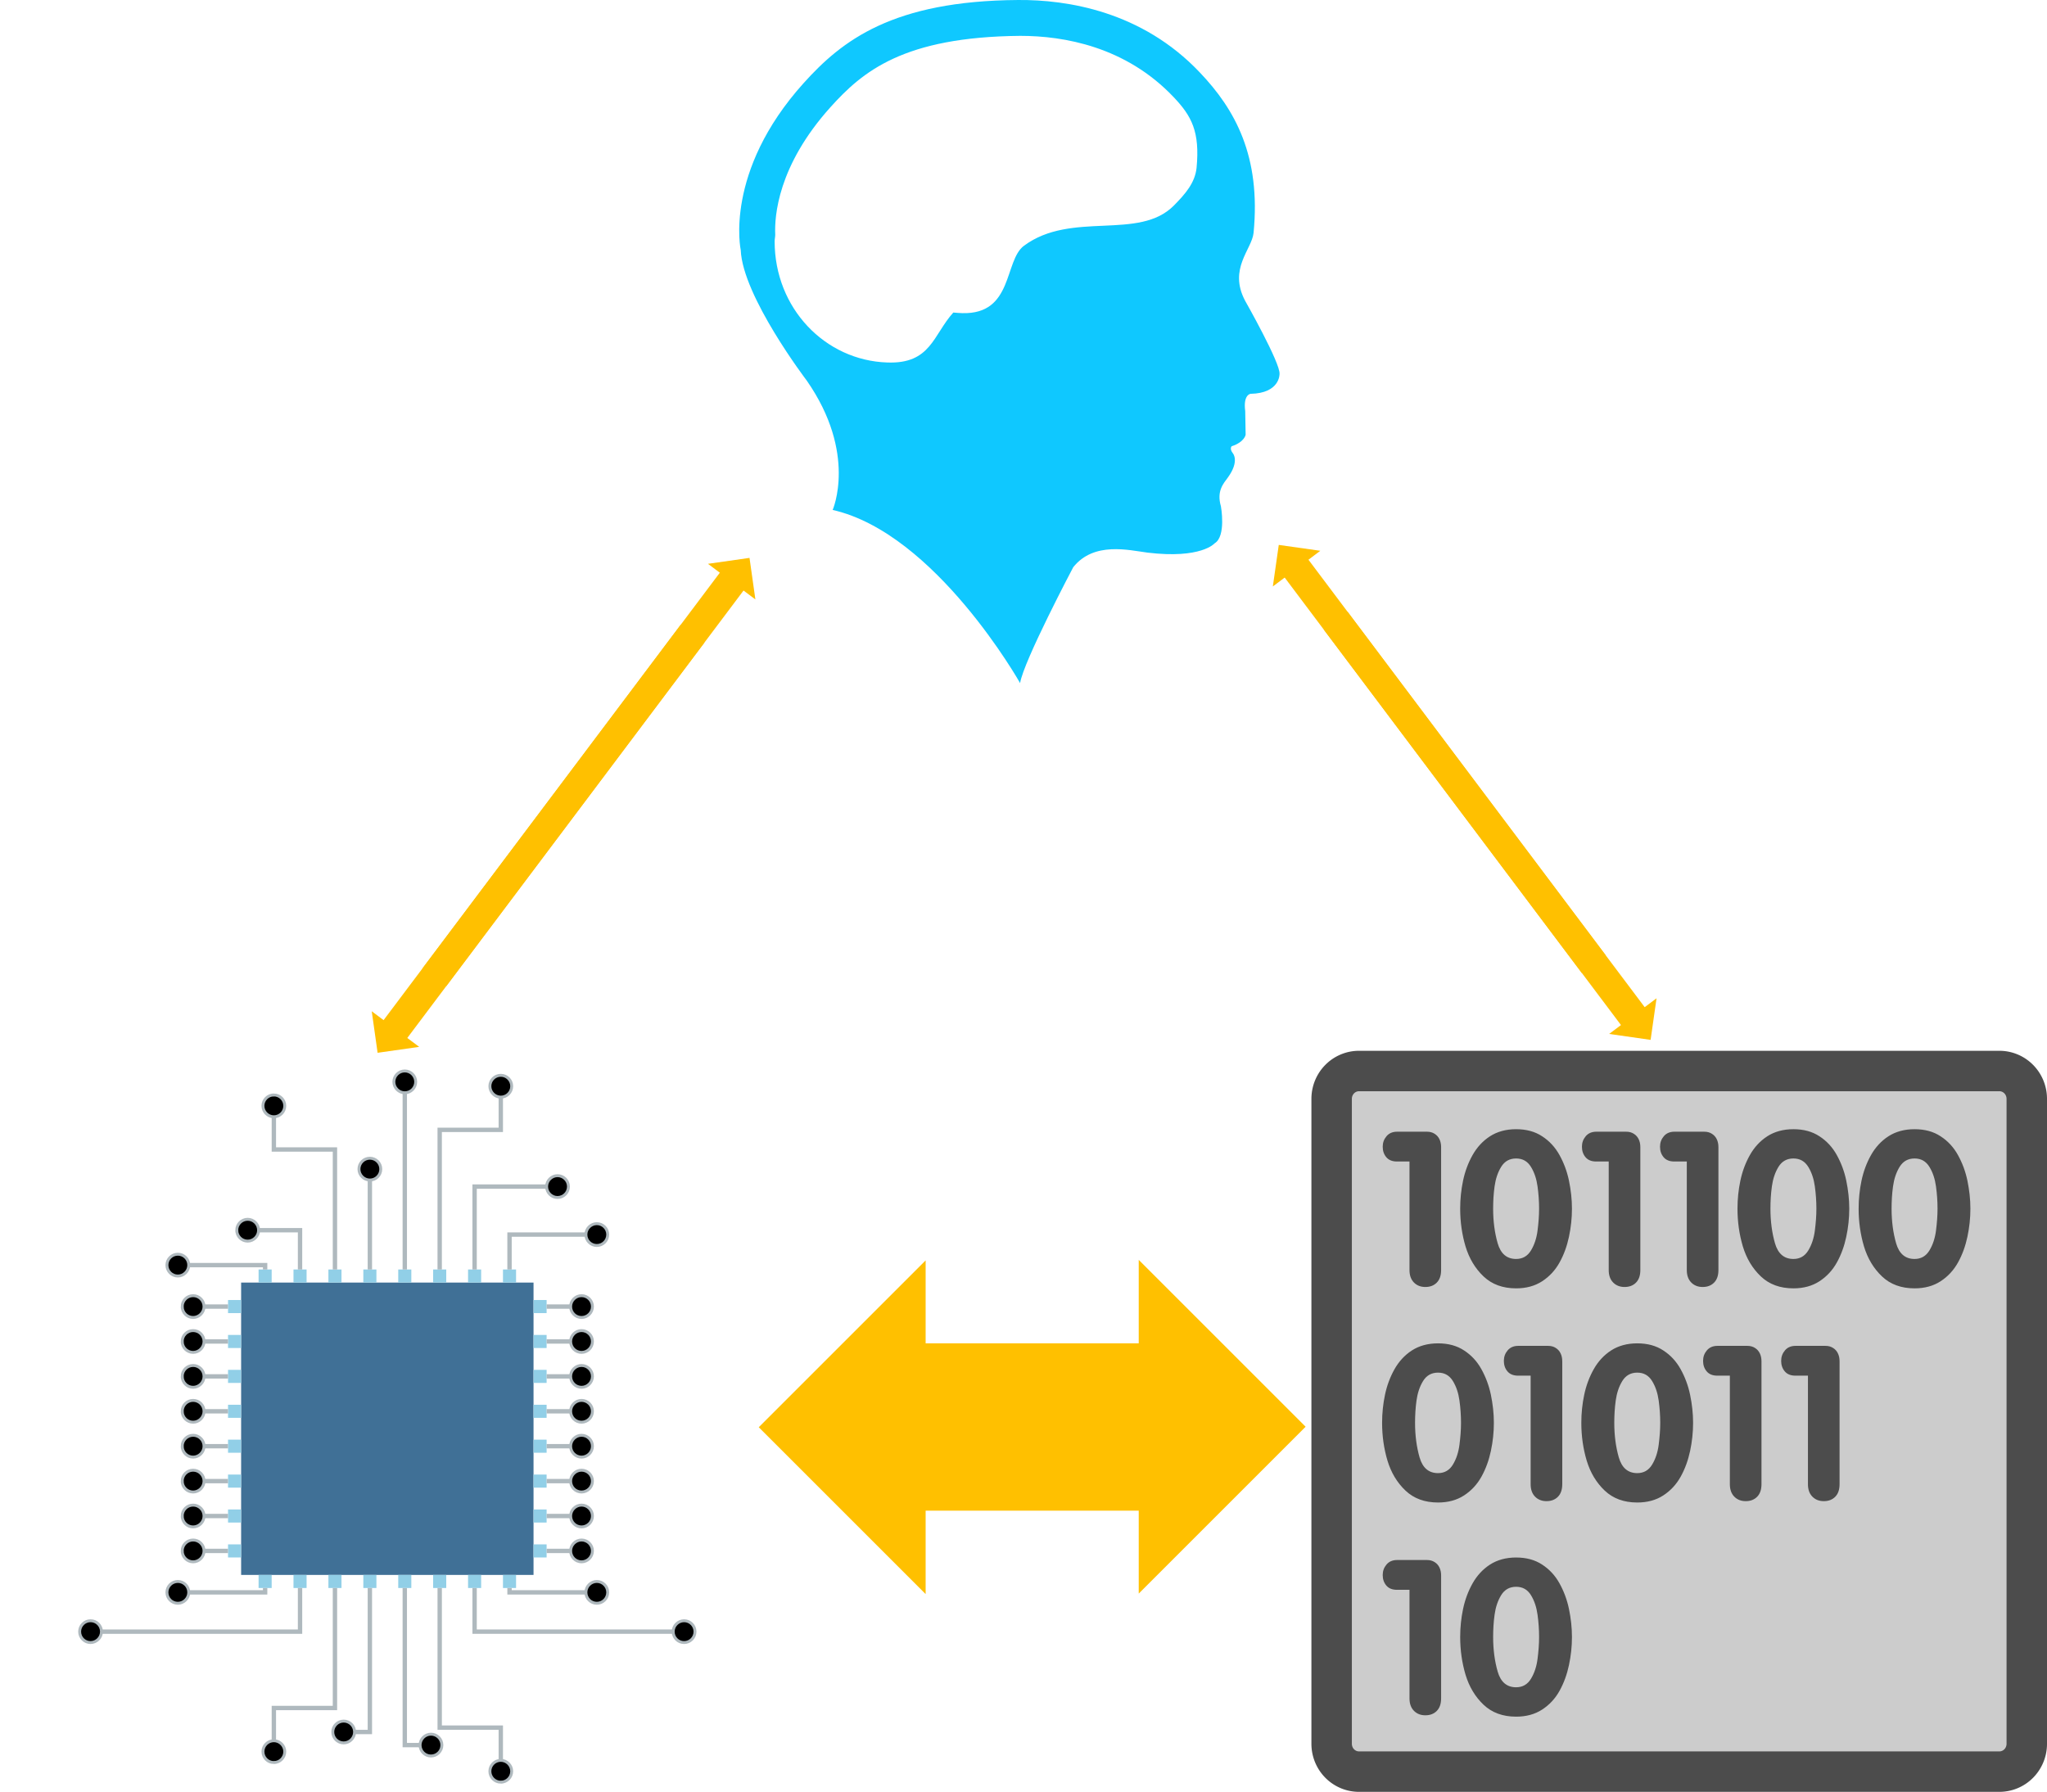<?xml version="1.0" encoding="UTF-8" standalone="no"?>
<svg
   xmlns:dc="http://purl.org/dc/elements/1.1/"
   xmlns:cc="http://creativecommons.org/ns#"
   xmlns:rdf="http://www.w3.org/1999/02/22-rdf-syntax-ns#"
   xmlns:svg="http://www.w3.org/2000/svg"
   xmlns="http://www.w3.org/2000/svg"
   xmlns:sodipodi="http://sodipodi.sourceforge.net/DTD/sodipodi-0.dtd"
   xmlns:inkscape="http://www.inkscape.org/namespaces/inkscape"
   version="1.0"
   width="689.496mm"
   height="603.675mm"
   viewBox="0 0 689.496 603.675"
   id="svg3782"
   sodipodi:docname="new-flow-of-information.svg"
   inkscape:version="1.0.2 (e86c8708, 2021-01-15)">
  <sodipodi:namedview
     pagecolor="#ffffff"
     bordercolor="#666666"
     borderopacity="1"
     objecttolerance="10"
     gridtolerance="10"
     guidetolerance="10"
     inkscape:pageopacity="0"
     inkscape:pageshadow="2"
     inkscape:window-width="2191"
     inkscape:window-height="1054"
     id="namedview3784"
     showgrid="false"
     inkscape:zoom="0.26580535"
     inkscape:cx="156.12928"
     inkscape:cy="1312.9909"
     inkscape:window-x="0"
     inkscape:window-y="25"
     inkscape:window-maximized="0"
     inkscape:current-layer="svg3782"
     fit-margin-top="0"
     fit-margin-left="0"
     fit-margin-right="0"
     fit-margin-bottom="0"
     inkscape:document-rotation="0"
     inkscape:showpageshadow="2"
     inkscape:pagecheckerboard="0"
     inkscape:deskcolor="#d1d1d1"
     inkscape:document-units="mm" />
  <defs
     id="defs3760">
    <marker
       style="overflow:visible"
       id="marker5051"
       refX="0"
       refY="0"
       orient="auto"
       inkscape:stockid="Dot"
       markerWidth="5.667"
       markerHeight="5.667"
       viewBox="0 0 5.667 5.667"
       inkscape:isstock="true"
       preserveAspectRatio="xMidYMid">
      <path
         transform="scale(0.5)"
         style="fill:context-stroke;fill-rule:evenodd;stroke:#afb9be;stroke-width:1pt;stroke-opacity:1"
         d="M 5,0 C 5,2.76 2.76,5 0,5 -2.76,5 -5,2.76 -5,0 c 0,-2.76 2.3,-5 5,-5 2.76,0 5,2.24 5,5 z"
         id="path5047"
         sodipodi:nodetypes="sssss" />
      <style
         id="style5049">
      .myprocessor { fill:#407096;stroke-width:6;}
      .mylegs { fill:#91cfe7;stroke-width:6;}
      .myruns { fill:none;stroke:#afb9be;stroke-width:10;stroke-linecap:butt;stroke-linejoin:miter;stroke-opacity:1;stroke-dasharray:none;marker-end:url(#Dot);}
    </style>
    </marker>
    <marker
       style="overflow:visible"
       id="marker5036"
       refX="0"
       refY="0"
       orient="auto"
       inkscape:stockid="Dot"
       markerWidth="5.667"
       markerHeight="5.667"
       viewBox="0 0 5.667 5.667"
       inkscape:isstock="true"
       preserveAspectRatio="xMidYMid">
      <path
         transform="scale(0.5)"
         style="fill:context-stroke;fill-rule:evenodd;stroke:#afb9be;stroke-width:1pt;stroke-opacity:1"
         d="M 5,0 C 5,2.76 2.76,5 0,5 -2.76,5 -5,2.76 -5,0 c 0,-2.76 2.3,-5 5,-5 2.76,0 5,2.24 5,5 z"
         id="path5032"
         sodipodi:nodetypes="sssss" />
      <style
         id="style5034">
      .myprocessor { fill:#407096;stroke-width:6;}
      .mylegs { fill:#91cfe7;stroke-width:6;}
      .myruns { fill:none;stroke:#afb9be;stroke-width:10;stroke-linecap:butt;stroke-linejoin:miter;stroke-opacity:1;stroke-dasharray:none;marker-end:url(#Dot);}
    </style>
    </marker>
    <marker
       style="overflow:visible"
       id="marker5021"
       refX="0"
       refY="0"
       orient="auto"
       inkscape:stockid="Dot"
       markerWidth="5.667"
       markerHeight="5.667"
       viewBox="0 0 5.667 5.667"
       inkscape:isstock="true"
       preserveAspectRatio="xMidYMid">
      <path
         transform="scale(0.5)"
         style="fill:context-stroke;fill-rule:evenodd;stroke:#afb9be;stroke-width:1pt;stroke-opacity:1"
         d="M 5,0 C 5,2.76 2.76,5 0,5 -2.76,5 -5,2.76 -5,0 c 0,-2.76 2.3,-5 5,-5 2.76,0 5,2.24 5,5 z"
         id="path5017"
         sodipodi:nodetypes="sssss" />
      <style
         id="style5019">
      .myprocessor { fill:#407096;stroke-width:6;}
      .mylegs { fill:#91cfe7;stroke-width:6;}
      .myruns { fill:none;stroke:#afb9be;stroke-width:10;stroke-linecap:butt;stroke-linejoin:miter;stroke-opacity:1;stroke-dasharray:none;marker-end:url(#Dot);}
    </style>
    </marker>
    <marker
       style="overflow:visible"
       id="marker5006"
       refX="0"
       refY="0"
       orient="auto"
       inkscape:stockid="Dot"
       markerWidth="5.667"
       markerHeight="5.667"
       viewBox="0 0 5.667 5.667"
       inkscape:isstock="true"
       preserveAspectRatio="xMidYMid">
      <path
         transform="scale(0.5)"
         style="fill:context-stroke;fill-rule:evenodd;stroke:#afb9be;stroke-width:1pt;stroke-opacity:1"
         d="M 5,0 C 5,2.76 2.76,5 0,5 -2.76,5 -5,2.76 -5,0 c 0,-2.76 2.3,-5 5,-5 2.76,0 5,2.24 5,5 z"
         id="path5002"
         sodipodi:nodetypes="sssss" />
      <style
         id="style5004">
      .myprocessor { fill:#407096;stroke-width:6;}
      .mylegs { fill:#91cfe7;stroke-width:6;}
      .myruns { fill:none;stroke:#afb9be;stroke-width:10;stroke-linecap:butt;stroke-linejoin:miter;stroke-opacity:1;stroke-dasharray:none;marker-end:url(#Dot);}
    </style>
    </marker>
    <marker
       style="overflow:visible"
       id="marker4991"
       refX="0"
       refY="0"
       orient="auto"
       inkscape:stockid="Dot"
       markerWidth="5.667"
       markerHeight="5.667"
       viewBox="0 0 5.667 5.667"
       inkscape:isstock="true"
       preserveAspectRatio="xMidYMid">
      <path
         transform="scale(0.5)"
         style="fill:context-stroke;fill-rule:evenodd;stroke:#afb9be;stroke-width:1pt;stroke-opacity:1"
         d="M 5,0 C 5,2.76 2.76,5 0,5 -2.76,5 -5,2.76 -5,0 c 0,-2.76 2.3,-5 5,-5 2.76,0 5,2.24 5,5 z"
         id="path4987"
         sodipodi:nodetypes="sssss" />
      <style
         id="style4989">
      .myprocessor { fill:#407096;stroke-width:6;}
      .mylegs { fill:#91cfe7;stroke-width:6;}
      .myruns { fill:none;stroke:#afb9be;stroke-width:10;stroke-linecap:butt;stroke-linejoin:miter;stroke-opacity:1;stroke-dasharray:none;marker-end:url(#Dot);}
    </style>
    </marker>
    <marker
       style="overflow:visible"
       id="marker4976"
       refX="0"
       refY="0"
       orient="auto"
       inkscape:stockid="Dot"
       markerWidth="5.667"
       markerHeight="5.667"
       viewBox="0 0 5.667 5.667"
       inkscape:isstock="true"
       preserveAspectRatio="xMidYMid">
      <path
         transform="scale(0.5)"
         style="fill:context-stroke;fill-rule:evenodd;stroke:#afb9be;stroke-width:1pt;stroke-opacity:1"
         d="M 5,0 C 5,2.76 2.76,5 0,5 -2.76,5 -5,2.76 -5,0 c 0,-2.76 2.3,-5 5,-5 2.76,0 5,2.24 5,5 z"
         id="path4972"
         sodipodi:nodetypes="sssss" />
      <style
         id="style4974">
      .myprocessor { fill:#407096;stroke-width:6;}
      .mylegs { fill:#91cfe7;stroke-width:6;}
      .myruns { fill:none;stroke:#afb9be;stroke-width:10;stroke-linecap:butt;stroke-linejoin:miter;stroke-opacity:1;stroke-dasharray:none;marker-end:url(#Dot);}
    </style>
    </marker>
    <marker
       style="overflow:visible"
       id="marker4961"
       refX="0"
       refY="0"
       orient="auto"
       inkscape:stockid="Dot"
       markerWidth="5.667"
       markerHeight="5.667"
       viewBox="0 0 5.667 5.667"
       inkscape:isstock="true"
       preserveAspectRatio="xMidYMid">
      <path
         transform="scale(0.5)"
         style="fill:context-stroke;fill-rule:evenodd;stroke:#afb9be;stroke-width:1pt;stroke-opacity:1"
         d="M 5,0 C 5,2.76 2.76,5 0,5 -2.76,5 -5,2.76 -5,0 c 0,-2.76 2.3,-5 5,-5 2.76,0 5,2.24 5,5 z"
         id="path4957"
         sodipodi:nodetypes="sssss" />
      <style
         id="style4959">
      .myprocessor { fill:#407096;stroke-width:6;}
      .mylegs { fill:#91cfe7;stroke-width:6;}
      .myruns { fill:none;stroke:#afb9be;stroke-width:10;stroke-linecap:butt;stroke-linejoin:miter;stroke-opacity:1;stroke-dasharray:none;marker-end:url(#Dot);}
    </style>
    </marker>
    <marker
       style="overflow:visible"
       id="marker4946"
       refX="0"
       refY="0"
       orient="auto"
       inkscape:stockid="Dot"
       markerWidth="5.667"
       markerHeight="5.667"
       viewBox="0 0 5.667 5.667"
       inkscape:isstock="true"
       preserveAspectRatio="xMidYMid">
      <path
         transform="scale(0.5)"
         style="fill:context-stroke;fill-rule:evenodd;stroke:#afb9be;stroke-width:1pt;stroke-opacity:1"
         d="M 5,0 C 5,2.76 2.76,5 0,5 -2.76,5 -5,2.76 -5,0 c 0,-2.76 2.3,-5 5,-5 2.76,0 5,2.24 5,5 z"
         id="path4942"
         sodipodi:nodetypes="sssss" />
      <style
         id="style4944">
      .myprocessor { fill:#407096;stroke-width:6;}
      .mylegs { fill:#91cfe7;stroke-width:6;}
      .myruns { fill:none;stroke:#afb9be;stroke-width:10;stroke-linecap:butt;stroke-linejoin:miter;stroke-opacity:1;stroke-dasharray:none;marker-end:url(#Dot);}
    </style>
    </marker>
    <marker
       style="overflow:visible"
       id="marker4931"
       refX="0"
       refY="0"
       orient="auto"
       inkscape:stockid="Dot"
       markerWidth="5.667"
       markerHeight="5.667"
       viewBox="0 0 5.667 5.667"
       inkscape:isstock="true"
       preserveAspectRatio="xMidYMid">
      <path
         transform="scale(0.5)"
         style="fill:context-stroke;fill-rule:evenodd;stroke:#afb9be;stroke-width:1pt;stroke-opacity:1"
         d="M 5,0 C 5,2.76 2.76,5 0,5 -2.76,5 -5,2.76 -5,0 c 0,-2.76 2.3,-5 5,-5 2.76,0 5,2.24 5,5 z"
         id="path4927"
         sodipodi:nodetypes="sssss" />
      <style
         id="style4929">
      .myprocessor { fill:#407096;stroke-width:6;}
      .mylegs { fill:#91cfe7;stroke-width:6;}
      .myruns { fill:none;stroke:#afb9be;stroke-width:10;stroke-linecap:butt;stroke-linejoin:miter;stroke-opacity:1;stroke-dasharray:none;marker-end:url(#Dot);}
    </style>
    </marker>
    <marker
       style="overflow:visible"
       id="marker4916"
       refX="0"
       refY="0"
       orient="auto"
       inkscape:stockid="Dot"
       markerWidth="5.667"
       markerHeight="5.667"
       viewBox="0 0 5.667 5.667"
       inkscape:isstock="true"
       preserveAspectRatio="xMidYMid">
      <path
         transform="scale(0.5)"
         style="fill:context-stroke;fill-rule:evenodd;stroke:#afb9be;stroke-width:1pt;stroke-opacity:1"
         d="M 5,0 C 5,2.76 2.76,5 0,5 -2.76,5 -5,2.76 -5,0 c 0,-2.76 2.3,-5 5,-5 2.76,0 5,2.24 5,5 z"
         id="path4912"
         sodipodi:nodetypes="sssss" />
      <style
         id="style4914">
      .myprocessor { fill:#407096;stroke-width:6;}
      .mylegs { fill:#91cfe7;stroke-width:6;}
      .myruns { fill:none;stroke:#afb9be;stroke-width:10;stroke-linecap:butt;stroke-linejoin:miter;stroke-opacity:1;stroke-dasharray:none;marker-end:url(#Dot);}
    </style>
    </marker>
    <marker
       style="overflow:visible"
       id="marker4901"
       refX="0"
       refY="0"
       orient="auto"
       inkscape:stockid="Dot"
       markerWidth="5.667"
       markerHeight="5.667"
       viewBox="0 0 5.667 5.667"
       inkscape:isstock="true"
       preserveAspectRatio="xMidYMid">
      <path
         transform="scale(0.5)"
         style="fill:context-stroke;fill-rule:evenodd;stroke:#afb9be;stroke-width:1pt;stroke-opacity:1"
         d="M 5,0 C 5,2.76 2.76,5 0,5 -2.76,5 -5,2.76 -5,0 c 0,-2.76 2.3,-5 5,-5 2.76,0 5,2.24 5,5 z"
         id="path4897"
         sodipodi:nodetypes="sssss" />
      <style
         id="style4899">
      .myprocessor { fill:#407096;stroke-width:6;}
      .mylegs { fill:#91cfe7;stroke-width:6;}
      .myruns { fill:none;stroke:#afb9be;stroke-width:10;stroke-linecap:butt;stroke-linejoin:miter;stroke-opacity:1;stroke-dasharray:none;marker-end:url(#Dot);}
    </style>
    </marker>
    <marker
       style="overflow:visible"
       id="marker4886"
       refX="0"
       refY="0"
       orient="auto"
       inkscape:stockid="Dot"
       markerWidth="5.667"
       markerHeight="5.667"
       viewBox="0 0 5.667 5.667"
       inkscape:isstock="true"
       preserveAspectRatio="xMidYMid">
      <path
         transform="scale(0.5)"
         style="fill:context-stroke;fill-rule:evenodd;stroke:#afb9be;stroke-width:1pt;stroke-opacity:1"
         d="M 5,0 C 5,2.76 2.76,5 0,5 -2.76,5 -5,2.76 -5,0 c 0,-2.76 2.3,-5 5,-5 2.76,0 5,2.24 5,5 z"
         id="path4882"
         sodipodi:nodetypes="sssss" />
      <style
         id="style4884">
      .myprocessor { fill:#407096;stroke-width:6;}
      .mylegs { fill:#91cfe7;stroke-width:6;}
      .myruns { fill:none;stroke:#afb9be;stroke-width:10;stroke-linecap:butt;stroke-linejoin:miter;stroke-opacity:1;stroke-dasharray:none;marker-end:url(#Dot);}
    </style>
    </marker>
    <marker
       style="overflow:visible"
       id="marker4871"
       refX="0"
       refY="0"
       orient="auto"
       inkscape:stockid="Dot"
       markerWidth="5.667"
       markerHeight="5.667"
       viewBox="0 0 5.667 5.667"
       inkscape:isstock="true"
       preserveAspectRatio="xMidYMid">
      <path
         transform="scale(0.5)"
         style="fill:context-stroke;fill-rule:evenodd;stroke:#afb9be;stroke-width:1pt;stroke-opacity:1"
         d="M 5,0 C 5,2.76 2.76,5 0,5 -2.76,5 -5,2.76 -5,0 c 0,-2.76 2.3,-5 5,-5 2.76,0 5,2.24 5,5 z"
         id="path4867"
         sodipodi:nodetypes="sssss" />
      <style
         id="style4869">
      .myprocessor { fill:#407096;stroke-width:6;}
      .mylegs { fill:#91cfe7;stroke-width:6;}
      .myruns { fill:none;stroke:#afb9be;stroke-width:10;stroke-linecap:butt;stroke-linejoin:miter;stroke-opacity:1;stroke-dasharray:none;marker-end:url(#Dot);}
    </style>
    </marker>
    <marker
       style="overflow:visible"
       id="marker4856"
       refX="0"
       refY="0"
       orient="auto"
       inkscape:stockid="Dot"
       markerWidth="5.667"
       markerHeight="5.667"
       viewBox="0 0 5.667 5.667"
       inkscape:isstock="true"
       preserveAspectRatio="xMidYMid">
      <path
         transform="scale(0.5)"
         style="fill:context-stroke;fill-rule:evenodd;stroke:#afb9be;stroke-width:1pt;stroke-opacity:1"
         d="M 5,0 C 5,2.76 2.76,5 0,5 -2.76,5 -5,2.76 -5,0 c 0,-2.76 2.3,-5 5,-5 2.76,0 5,2.24 5,5 z"
         id="path4852"
         sodipodi:nodetypes="sssss" />
      <style
         id="style4854">
      .myprocessor { fill:#407096;stroke-width:6;}
      .mylegs { fill:#91cfe7;stroke-width:6;}
      .myruns { fill:none;stroke:#afb9be;stroke-width:10;stroke-linecap:butt;stroke-linejoin:miter;stroke-opacity:1;stroke-dasharray:none;marker-end:url(#Dot);}
    </style>
    </marker>
    <marker
       style="overflow:visible"
       id="marker4841"
       refX="0"
       refY="0"
       orient="auto"
       inkscape:stockid="Dot"
       markerWidth="5.667"
       markerHeight="5.667"
       viewBox="0 0 5.667 5.667"
       inkscape:isstock="true"
       preserveAspectRatio="xMidYMid">
      <path
         transform="scale(0.5)"
         style="fill:context-stroke;fill-rule:evenodd;stroke:#afb9be;stroke-width:1pt;stroke-opacity:1"
         d="M 5,0 C 5,2.76 2.76,5 0,5 -2.76,5 -5,2.76 -5,0 c 0,-2.76 2.3,-5 5,-5 2.76,0 5,2.24 5,5 z"
         id="path4837"
         sodipodi:nodetypes="sssss" />
      <style
         id="style4839">
      .myprocessor { fill:#407096;stroke-width:6;}
      .mylegs { fill:#91cfe7;stroke-width:6;}
      .myruns { fill:none;stroke:#afb9be;stroke-width:10;stroke-linecap:butt;stroke-linejoin:miter;stroke-opacity:1;stroke-dasharray:none;marker-end:url(#Dot);}
    </style>
    </marker>
    <marker
       style="overflow:visible"
       id="marker4826"
       refX="0"
       refY="0"
       orient="auto"
       inkscape:stockid="Dot"
       markerWidth="5.667"
       markerHeight="5.667"
       viewBox="0 0 5.667 5.667"
       inkscape:isstock="true"
       preserveAspectRatio="xMidYMid">
      <path
         transform="scale(0.5)"
         style="fill:context-stroke;fill-rule:evenodd;stroke:#afb9be;stroke-width:1pt;stroke-opacity:1"
         d="M 5,0 C 5,2.76 2.76,5 0,5 -2.76,5 -5,2.76 -5,0 c 0,-2.76 2.3,-5 5,-5 2.76,0 5,2.24 5,5 z"
         id="path4822"
         sodipodi:nodetypes="sssss" />
      <style
         id="style4824">
      .myprocessor { fill:#407096;stroke-width:6;}
      .mylegs { fill:#91cfe7;stroke-width:6;}
      .myruns { fill:none;stroke:#afb9be;stroke-width:10;stroke-linecap:butt;stroke-linejoin:miter;stroke-opacity:1;stroke-dasharray:none;marker-end:url(#Dot);}
    </style>
    </marker>
    <marker
       style="overflow:visible"
       id="marker4811"
       refX="0"
       refY="0"
       orient="auto"
       inkscape:stockid="Dot"
       markerWidth="5.667"
       markerHeight="5.667"
       viewBox="0 0 5.667 5.667"
       inkscape:isstock="true"
       preserveAspectRatio="xMidYMid">
      <path
         transform="scale(0.5)"
         style="fill:context-stroke;fill-rule:evenodd;stroke:#afb9be;stroke-width:1pt;stroke-opacity:1"
         d="M 5,0 C 5,2.76 2.76,5 0,5 -2.76,5 -5,2.76 -5,0 c 0,-2.76 2.3,-5 5,-5 2.76,0 5,2.24 5,5 z"
         id="path4807"
         sodipodi:nodetypes="sssss" />
      <style
         id="style4809">
      .myprocessor { fill:#407096;stroke-width:6;}
      .mylegs { fill:#91cfe7;stroke-width:6;}
      .myruns { fill:none;stroke:#afb9be;stroke-width:10;stroke-linecap:butt;stroke-linejoin:miter;stroke-opacity:1;stroke-dasharray:none;marker-end:url(#Dot);}
    </style>
    </marker>
    <marker
       style="overflow:visible"
       id="marker4796"
       refX="0"
       refY="0"
       orient="auto"
       inkscape:stockid="Dot"
       markerWidth="5.667"
       markerHeight="5.667"
       viewBox="0 0 5.667 5.667"
       inkscape:isstock="true"
       preserveAspectRatio="xMidYMid">
      <path
         transform="scale(0.5)"
         style="fill:context-stroke;fill-rule:evenodd;stroke:#afb9be;stroke-width:1pt;stroke-opacity:1"
         d="M 5,0 C 5,2.76 2.76,5 0,5 -2.76,5 -5,2.76 -5,0 c 0,-2.76 2.3,-5 5,-5 2.76,0 5,2.24 5,5 z"
         id="path4792"
         sodipodi:nodetypes="sssss" />
      <style
         id="style4794">
      .myprocessor { fill:#407096;stroke-width:6;}
      .mylegs { fill:#91cfe7;stroke-width:6;}
      .myruns { fill:none;stroke:#afb9be;stroke-width:10;stroke-linecap:butt;stroke-linejoin:miter;stroke-opacity:1;stroke-dasharray:none;marker-end:url(#Dot);}
    </style>
    </marker>
    <marker
       style="overflow:visible"
       id="marker4781"
       refX="0"
       refY="0"
       orient="auto"
       inkscape:stockid="Dot"
       markerWidth="5.667"
       markerHeight="5.667"
       viewBox="0 0 5.667 5.667"
       inkscape:isstock="true"
       preserveAspectRatio="xMidYMid">
      <path
         transform="scale(0.5)"
         style="fill:context-stroke;fill-rule:evenodd;stroke:#afb9be;stroke-width:1pt;stroke-opacity:1"
         d="M 5,0 C 5,2.76 2.76,5 0,5 -2.76,5 -5,2.76 -5,0 c 0,-2.76 2.3,-5 5,-5 2.76,0 5,2.24 5,5 z"
         id="path4777"
         sodipodi:nodetypes="sssss" />
      <style
         id="style4779">
      .myprocessor { fill:#407096;stroke-width:6;}
      .mylegs { fill:#91cfe7;stroke-width:6;}
      .myruns { fill:none;stroke:#afb9be;stroke-width:10;stroke-linecap:butt;stroke-linejoin:miter;stroke-opacity:1;stroke-dasharray:none;marker-end:url(#Dot);}
    </style>
    </marker>
    <marker
       style="overflow:visible"
       id="marker4766"
       refX="0"
       refY="0"
       orient="auto"
       inkscape:stockid="Dot"
       markerWidth="5.667"
       markerHeight="5.667"
       viewBox="0 0 5.667 5.667"
       inkscape:isstock="true"
       preserveAspectRatio="xMidYMid">
      <path
         transform="scale(0.5)"
         style="fill:context-stroke;fill-rule:evenodd;stroke:#afb9be;stroke-width:1pt;stroke-opacity:1"
         d="M 5,0 C 5,2.76 2.76,5 0,5 -2.76,5 -5,2.76 -5,0 c 0,-2.76 2.3,-5 5,-5 2.76,0 5,2.24 5,5 z"
         id="path4762"
         sodipodi:nodetypes="sssss" />
      <style
         id="style4764">
      .myprocessor { fill:#407096;stroke-width:6;}
      .mylegs { fill:#91cfe7;stroke-width:6;}
      .myruns { fill:none;stroke:#afb9be;stroke-width:10;stroke-linecap:butt;stroke-linejoin:miter;stroke-opacity:1;stroke-dasharray:none;marker-end:url(#Dot);}
    </style>
    </marker>
    <marker
       style="overflow:visible"
       id="marker4751"
       refX="0"
       refY="0"
       orient="auto"
       inkscape:stockid="Dot"
       markerWidth="5.667"
       markerHeight="5.667"
       viewBox="0 0 5.667 5.667"
       inkscape:isstock="true"
       preserveAspectRatio="xMidYMid">
      <path
         transform="scale(0.5)"
         style="fill:context-stroke;fill-rule:evenodd;stroke:#afb9be;stroke-width:1pt;stroke-opacity:1"
         d="M 5,0 C 5,2.76 2.76,5 0,5 -2.76,5 -5,2.76 -5,0 c 0,-2.76 2.3,-5 5,-5 2.76,0 5,2.24 5,5 z"
         id="path4747"
         sodipodi:nodetypes="sssss" />
      <style
         id="style4749">
      .myprocessor { fill:#407096;stroke-width:6;}
      .mylegs { fill:#91cfe7;stroke-width:6;}
      .myruns { fill:none;stroke:#afb9be;stroke-width:10;stroke-linecap:butt;stroke-linejoin:miter;stroke-opacity:1;stroke-dasharray:none;marker-end:url(#Dot);}
    </style>
    </marker>
    <marker
       style="overflow:visible"
       id="marker4736"
       refX="0"
       refY="0"
       orient="auto"
       inkscape:stockid="Dot"
       markerWidth="5.667"
       markerHeight="5.667"
       viewBox="0 0 5.667 5.667"
       inkscape:isstock="true"
       preserveAspectRatio="xMidYMid">
      <path
         transform="scale(0.5)"
         style="fill:context-stroke;fill-rule:evenodd;stroke:#afb9be;stroke-width:1pt;stroke-opacity:1"
         d="M 5,0 C 5,2.76 2.76,5 0,5 -2.76,5 -5,2.76 -5,0 c 0,-2.76 2.3,-5 5,-5 2.76,0 5,2.24 5,5 z"
         id="path4732"
         sodipodi:nodetypes="sssss" />
      <style
         id="style4734">
      .myprocessor { fill:#407096;stroke-width:6;}
      .mylegs { fill:#91cfe7;stroke-width:6;}
      .myruns { fill:none;stroke:#afb9be;stroke-width:10;stroke-linecap:butt;stroke-linejoin:miter;stroke-opacity:1;stroke-dasharray:none;marker-end:url(#Dot);}
    </style>
    </marker>
    <marker
       style="overflow:visible"
       id="marker4721"
       refX="0"
       refY="0"
       orient="auto"
       inkscape:stockid="Dot"
       markerWidth="5.667"
       markerHeight="5.667"
       viewBox="0 0 5.667 5.667"
       inkscape:isstock="true"
       preserveAspectRatio="xMidYMid">
      <path
         transform="scale(0.5)"
         style="fill:context-stroke;fill-rule:evenodd;stroke:#afb9be;stroke-width:1pt;stroke-opacity:1"
         d="M 5,0 C 5,2.76 2.76,5 0,5 -2.76,5 -5,2.76 -5,0 c 0,-2.76 2.3,-5 5,-5 2.76,0 5,2.24 5,5 z"
         id="path4717"
         sodipodi:nodetypes="sssss" />
      <style
         id="style4719">
      .myprocessor { fill:#407096;stroke-width:6;}
      .mylegs { fill:#91cfe7;stroke-width:6;}
      .myruns { fill:none;stroke:#afb9be;stroke-width:10;stroke-linecap:butt;stroke-linejoin:miter;stroke-opacity:1;stroke-dasharray:none;marker-end:url(#Dot);}
    </style>
    </marker>
    <marker
       style="overflow:visible"
       id="marker4706"
       refX="0"
       refY="0"
       orient="auto"
       inkscape:stockid="Dot"
       markerWidth="5.667"
       markerHeight="5.667"
       viewBox="0 0 5.667 5.667"
       inkscape:isstock="true"
       preserveAspectRatio="xMidYMid">
      <path
         transform="scale(0.5)"
         style="fill:context-stroke;fill-rule:evenodd;stroke:#afb9be;stroke-width:1pt;stroke-opacity:1"
         d="M 5,0 C 5,2.76 2.76,5 0,5 -2.76,5 -5,2.76 -5,0 c 0,-2.76 2.3,-5 5,-5 2.76,0 5,2.24 5,5 z"
         id="path4702"
         sodipodi:nodetypes="sssss" />
      <style
         id="style4704">
      .myprocessor { fill:#407096;stroke-width:6;}
      .mylegs { fill:#91cfe7;stroke-width:6;}
      .myruns { fill:none;stroke:#afb9be;stroke-width:10;stroke-linecap:butt;stroke-linejoin:miter;stroke-opacity:1;stroke-dasharray:none;marker-end:url(#Dot);}
    </style>
    </marker>
    <marker
       style="overflow:visible"
       id="marker4691"
       refX="0"
       refY="0"
       orient="auto"
       inkscape:stockid="Dot"
       markerWidth="5.667"
       markerHeight="5.667"
       viewBox="0 0 5.667 5.667"
       inkscape:isstock="true"
       preserveAspectRatio="xMidYMid">
      <path
         transform="scale(0.5)"
         style="fill:context-stroke;fill-rule:evenodd;stroke:#afb9be;stroke-width:1pt;stroke-opacity:1"
         d="M 5,0 C 5,2.76 2.76,5 0,5 -2.76,5 -5,2.76 -5,0 c 0,-2.76 2.3,-5 5,-5 2.76,0 5,2.24 5,5 z"
         id="path4687"
         sodipodi:nodetypes="sssss" />
      <style
         id="style4689">
      .myprocessor { fill:#407096;stroke-width:6;}
      .mylegs { fill:#91cfe7;stroke-width:6;}
      .myruns { fill:none;stroke:#afb9be;stroke-width:10;stroke-linecap:butt;stroke-linejoin:miter;stroke-opacity:1;stroke-dasharray:none;marker-end:url(#Dot);}
    </style>
    </marker>
    <marker
       style="overflow:visible"
       id="marker4676"
       refX="0"
       refY="0"
       orient="auto"
       inkscape:stockid="Dot"
       markerWidth="5.667"
       markerHeight="5.667"
       viewBox="0 0 5.667 5.667"
       inkscape:isstock="true"
       preserveAspectRatio="xMidYMid">
      <path
         transform="scale(0.5)"
         style="fill:context-stroke;fill-rule:evenodd;stroke:#afb9be;stroke-width:1pt;stroke-opacity:1"
         d="M 5,0 C 5,2.76 2.76,5 0,5 -2.76,5 -5,2.76 -5,0 c 0,-2.76 2.3,-5 5,-5 2.76,0 5,2.24 5,5 z"
         id="path4672"
         sodipodi:nodetypes="sssss" />
      <style
         id="style4674">
      .myprocessor { fill:#407096;stroke-width:6;}
      .mylegs { fill:#91cfe7;stroke-width:6;}
      .myruns { fill:none;stroke:#afb9be;stroke-width:10;stroke-linecap:butt;stroke-linejoin:miter;stroke-opacity:1;stroke-dasharray:none;marker-end:url(#Dot);}
    </style>
    </marker>
    <marker
       style="overflow:visible"
       id="marker4661"
       refX="0"
       refY="0"
       orient="auto"
       inkscape:stockid="Dot"
       markerWidth="5.667"
       markerHeight="5.667"
       viewBox="0 0 5.667 5.667"
       inkscape:isstock="true"
       preserveAspectRatio="xMidYMid">
      <path
         transform="scale(0.5)"
         style="fill:context-stroke;fill-rule:evenodd;stroke:#afb9be;stroke-width:1pt;stroke-opacity:1"
         d="M 5,0 C 5,2.76 2.76,5 0,5 -2.76,5 -5,2.76 -5,0 c 0,-2.76 2.3,-5 5,-5 2.76,0 5,2.24 5,5 z"
         id="path4657"
         sodipodi:nodetypes="sssss" />
      <style
         id="style4659">
      .myprocessor { fill:#407096;stroke-width:6;}
      .mylegs { fill:#91cfe7;stroke-width:6;}
      .myruns { fill:none;stroke:#afb9be;stroke-width:10;stroke-linecap:butt;stroke-linejoin:miter;stroke-opacity:1;stroke-dasharray:none;marker-end:url(#Dot);}
    </style>
    </marker>
    <marker
       style="overflow:visible"
       id="marker4646"
       refX="0"
       refY="0"
       orient="auto"
       inkscape:stockid="Dot"
       markerWidth="5.667"
       markerHeight="5.667"
       viewBox="0 0 5.667 5.667"
       inkscape:isstock="true"
       preserveAspectRatio="xMidYMid">
      <path
         transform="scale(0.5)"
         style="fill:context-stroke;fill-rule:evenodd;stroke:#afb9be;stroke-width:1pt;stroke-opacity:1"
         d="M 5,0 C 5,2.76 2.76,5 0,5 -2.76,5 -5,2.76 -5,0 c 0,-2.76 2.3,-5 5,-5 2.76,0 5,2.24 5,5 z"
         id="path4642"
         sodipodi:nodetypes="sssss" />
      <style
         id="style4644">
      .myprocessor { fill:#407096;stroke-width:6;}
      .mylegs { fill:#91cfe7;stroke-width:6;}
      .myruns { fill:none;stroke:#afb9be;stroke-width:10;stroke-linecap:butt;stroke-linejoin:miter;stroke-opacity:1;stroke-dasharray:none;marker-end:url(#Dot);}
    </style>
    </marker>
    <marker
       style="overflow:visible"
       id="marker4631"
       refX="0"
       refY="0"
       orient="auto"
       inkscape:stockid="Dot"
       markerWidth="5.667"
       markerHeight="5.667"
       viewBox="0 0 5.667 5.667"
       inkscape:isstock="true"
       preserveAspectRatio="xMidYMid">
      <path
         transform="scale(0.5)"
         style="fill:context-stroke;fill-rule:evenodd;stroke:#afb9be;stroke-width:1pt;stroke-opacity:1"
         d="M 5,0 C 5,2.76 2.76,5 0,5 -2.76,5 -5,2.76 -5,0 c 0,-2.76 2.3,-5 5,-5 2.76,0 5,2.24 5,5 z"
         id="path4627"
         sodipodi:nodetypes="sssss" />
      <style
         id="style4629">
      .myprocessor { fill:#407096;stroke-width:6;}
      .mylegs { fill:#91cfe7;stroke-width:6;}
      .myruns { fill:none;stroke:#afb9be;stroke-width:10;stroke-linecap:butt;stroke-linejoin:miter;stroke-opacity:1;stroke-dasharray:none;marker-end:url(#Dot);}
    </style>
    </marker>
    <marker
       style="overflow:visible"
       id="marker4616"
       refX="0"
       refY="0"
       orient="auto"
       inkscape:stockid="Dot"
       markerWidth="5.667"
       markerHeight="5.667"
       viewBox="0 0 5.667 5.667"
       inkscape:isstock="true"
       preserveAspectRatio="xMidYMid">
      <path
         transform="scale(0.5)"
         style="fill:context-stroke;fill-rule:evenodd;stroke:#afb9be;stroke-width:1pt;stroke-opacity:1"
         d="M 5,0 C 5,2.76 2.76,5 0,5 -2.76,5 -5,2.76 -5,0 c 0,-2.76 2.3,-5 5,-5 2.76,0 5,2.24 5,5 z"
         id="path4612"
         sodipodi:nodetypes="sssss" />
      <style
         id="style4614">
      .myprocessor { fill:#407096;stroke-width:6;}
      .mylegs { fill:#91cfe7;stroke-width:6;}
      .myruns { fill:none;stroke:#afb9be;stroke-width:10;stroke-linecap:butt;stroke-linejoin:miter;stroke-opacity:1;stroke-dasharray:none;marker-end:url(#Dot);}
    </style>
    </marker>
    <marker
       style="overflow:visible"
       id="marker4601"
       refX="0"
       refY="0"
       orient="auto"
       inkscape:stockid="Dot"
       markerWidth="5.667"
       markerHeight="5.667"
       viewBox="0 0 5.667 5.667"
       inkscape:isstock="true"
       preserveAspectRatio="xMidYMid">
      <path
         transform="scale(0.5)"
         style="fill:context-stroke;fill-rule:evenodd;stroke:#afb9be;stroke-width:1pt;stroke-opacity:1"
         d="M 5,0 C 5,2.76 2.76,5 0,5 -2.76,5 -5,2.76 -5,0 c 0,-2.76 2.3,-5 5,-5 2.76,0 5,2.24 5,5 z"
         id="path4597"
         sodipodi:nodetypes="sssss" />
      <style
         id="style4599">
      .myprocessor { fill:#407096;stroke-width:6;}
      .mylegs { fill:#91cfe7;stroke-width:6;}
      .myruns { fill:none;stroke:#afb9be;stroke-width:10;stroke-linecap:butt;stroke-linejoin:miter;stroke-opacity:1;stroke-dasharray:none;marker-end:url(#Dot);}
    </style>
    </marker>
    <marker
       style="overflow:visible"
       id="marker4586"
       refX="0"
       refY="0"
       orient="auto"
       inkscape:stockid="Dot"
       markerWidth="5.667"
       markerHeight="5.667"
       viewBox="0 0 5.667 5.667"
       inkscape:isstock="true"
       preserveAspectRatio="xMidYMid">
      <path
         transform="scale(0.5)"
         style="fill:context-stroke;fill-rule:evenodd;stroke:#afb9be;stroke-width:1pt;stroke-opacity:1"
         d="M 5,0 C 5,2.76 2.76,5 0,5 -2.76,5 -5,2.76 -5,0 c 0,-2.76 2.3,-5 5,-5 2.76,0 5,2.24 5,5 z"
         id="path4582"
         sodipodi:nodetypes="sssss" />
      <style
         id="style4584">
      .myprocessor { fill:#407096;stroke-width:6;}
      .mylegs { fill:#91cfe7;stroke-width:6;}
      .myruns { fill:none;stroke:#afb9be;stroke-width:10;stroke-linecap:butt;stroke-linejoin:miter;stroke-opacity:1;stroke-dasharray:none;marker-end:url(#Dot);}
    </style>
    </marker>
    <style
       id="style835">
      .mytext {
      font-style:normal;
      font-variant:normal;
      font-weight:bold;
      font-stretch:normal;
      font-size:40px;
      line-height:125%;
      font-family:sans-serif;
      -inkscape-font-specification:'sans-serif, Bold';
      text-align:center;
      letter-spacing:0px;
      word-spacing:0px;
      writing-mode:lr-tb;
      text-anchor:middle;
      fill:#000000;
      fill-opacity:1;
      stroke:none;
      stroke-width:1px;
      stroke-linecap:butt;
      stroke-linejoin:miter;
      stroke-opacity:1
      }
    </style>
    <marker
       style="overflow:visible"
       id="DotM"
       refX="0.0"
       refY="0.0"
       orient="auto"
       inkscape:stockid="DotM"
       inkscape:isstock="true">
      <path
         transform="scale(0.4) translate(7.4, 1)"
         style="fill-rule:evenodd;stroke:#000000;stroke-width:1pt;stroke-opacity:1;fill:#000000;fill-opacity:1"
         d="M -2.5,-1.0 C -2.5,1.76 -4.74,4.0 -7.5,4.0 C -10.26,4.0 -12.5,1.76 -12.5,-1.0 C -12.5,-3.76 -10.26,-6.0 -7.5,-6.0 C -4.74,-6.0 -2.5,-3.76 -2.5,-1.0 z "
         id="path2159" />
    </marker>
    <marker
       style="overflow:visible"
       id="DotL"
       refX="0.0"
       refY="0.0"
       orient="auto"
       inkscape:stockid="DotL"
       inkscape:isstock="true">
      <path
         transform="scale(0.8) translate(7.4, 1)"
         style="fill-rule:evenodd;stroke:#000000;stroke-width:1pt;stroke-opacity:1;fill:#000000;fill-opacity:1"
         d="M -2.5,-1.0 C -2.5,1.76 -4.74,4.0 -7.5,4.0 C -10.26,4.0 -12.5,1.76 -12.5,-1.0 C -12.5,-3.76 -10.26,-6.0 -7.5,-6.0 C -4.74,-6.0 -2.5,-3.76 -2.5,-1.0 z "
         id="path2156" />
    </marker>
    <clipPath
       clipPathUnits="userSpaceOnUse"
       id="clipEmfPath1">
      <path
         d="m -0.639,-0.479 706.923,0 0,627.72 -706.923,0 z"
         id="path3756"
         inkscape:connector-curvature="0" />
    </clipPath>
    <pattern
       id="EMFhbasepattern"
       patternUnits="userSpaceOnUse"
       width="6"
       height="6"
       x="0"
       y="0" />
    <marker
       style="overflow:visible"
       id="DotM-4"
       refX="0"
       refY="0"
       orient="auto"
       inkscape:stockid="DotM"
       inkscape:isstock="true">
      <path
         transform="matrix(0.4,0,0,0.4,2.96,0.4)"
         style="fill:#000000;fill-opacity:1;fill-rule:evenodd;stroke:#000000;stroke-width:1pt;stroke-opacity:1"
         d="m -2.5,-1 c 0,2.76 -2.24,5 -5,5 -2.76,0 -5,-2.24 -5,-5 0,-2.76 2.24,-5 5,-5 2.76,0 5,2.24 5,5 z"
         id="path2159-1" />
    </marker>
    <marker
       style="overflow:visible"
       id="DotM-4-8"
       refX="0"
       refY="0"
       orient="auto"
       inkscape:stockid="DotM"
       inkscape:isstock="true">
      <path
         transform="matrix(0.4,0,0,0.4,2.96,0.4)"
         style="fill:#000000;fill-opacity:1;fill-rule:evenodd;stroke:#000000;stroke-width:1pt;stroke-opacity:1"
         d="m -2.5,-1 c 0,2.76 -2.24,5 -5,5 -2.76,0 -5,-2.24 -5,-5 0,-2.76 2.24,-5 5,-5 2.76,0 5,2.24 5,5 z"
         id="path2159-1-7" />
    </marker>
    <marker
       style="overflow:visible"
       id="DotM-4-9"
       refX="0"
       refY="0"
       orient="auto"
       inkscape:stockid="DotM"
       inkscape:isstock="true">
      <path
         transform="matrix(0.4,0,0,0.4,2.96,0.4)"
         style="fill:#000000;fill-opacity:1;fill-rule:evenodd;stroke:#000000;stroke-width:1pt;stroke-opacity:1"
         d="m -2.5,-1 c 0,2.76 -2.24,5 -5,5 -2.76,0 -5,-2.24 -5,-5 0,-2.76 2.24,-5 5,-5 2.76,0 5,2.24 5,5 z"
         id="path2159-1-8" />
    </marker>
  </defs>
  <path
     style="fill:#0fc8ff;fill-opacity:1;fill-rule:evenodd;stroke:none"
     d="m 270.685,28.008 c 12.914,-14.372 30.001,-27.725 72.217,-28.005 16.467,-0.14 41.698,3.753 61.239,24.412 11.877,12.455 20.619,28.204 18.104,54.033 -0.559,5.589 -8.543,12.056 -2.874,22.835 0,0 12.016,21.178 11.617,24.731 0,0 0.2,6.467 -9.781,6.667 0,0 -2.515,0.279 -1.776,5.809 l 0.14,7.964 c 0,0 -0.339,2.455 -4.711,3.892 0,0 -0.818,0.818 0.419,2.375 0,0 2.315,2.595 -1.657,8.104 -1.497,2.056 -3.892,4.571 -2.375,9.761 0,0 1.836,10.08 -2.116,12.455 0,0 -4.511,5.329 -22.635,3.134 -6.268,-0.818 -18.024,-3.812 -24.991,4.91 0,0 -16.687,31.558 -17.905,39.043 0,0 -28.424,-50.48 -63.135,-58.325 0,0 8.403,-19.002 -8.743,-43.614 0,0 -21.597,-28.344 -22.216,-43.953 0,0 -5.749,-26.308 21.178,-56.229 z m 28.164,94.114 c 14.691,0.559 15.43,-9.262 22.256,-16.827 1.038,0.06 1.996,0.2 3.014,0.2 17.226,0.479 14.072,-17.705 20.779,-22.695 16.048,-11.916 38.743,-1.557 50.56,-13.613 3.832,-3.892 7.026,-7.565 7.585,-12.615 1.158,-12.196 -1.637,-17.446 -7.725,-23.853 -16.128,-17.026 -36.967,-20.639 -51.658,-20.639 -39.422,0.339 -53.155,12.056 -63.954,24.052 -17.765,19.761 -18.863,36.787 -18.583,42.935 0,0.739 -0.2,1.497 -0.2,2.236 0,22.555 17.006,40.141 37.925,40.819 z"
     id="path3762"
     inkscape:connector-curvature="0" />
  <g
     clip-path="url(#clipEmfPath1)"
     id="g3768"
     transform="translate(2.3168945e-6,-0.216)" />
  <path
     style="fill:#ffc000;fill-opacity:1;fill-rule:evenodd;stroke:none"
     d="m 408.872,508.938 -97.088,0 0,28.104 -56.209,-56.209 56.209,-56.209 0,28.104 97.088,0 z"
     id="path3772"
     inkscape:connector-curvature="0" />
  <path
     style="fill:#ffc000;fill-opacity:1;fill-rule:evenodd;stroke:none"
     d="m 453.903,206.096 100.082,133.217 3.992,-2.994 -1.996,14.012 -13.972,-1.996 3.992,-2.994 -100.122,-133.257 z"
     id="path3774"
     inkscape:connector-curvature="0" />
  <path
     style="fill:#ffc000;fill-opacity:1;fill-rule:evenodd;stroke:none"
     d="m 540.832,321.808 -100.102,-133.237 3.992,-3.014 -13.992,-1.976 -1.996,13.992 3.992,-2.994 100.102,133.237 z"
     id="path3776"
     inkscape:connector-curvature="0" />
  <path
     style="fill:#ffc000;fill-opacity:1;fill-rule:evenodd;stroke:none"
     d="m 229.307,210.448 -100.102,133.237 -3.992,-2.994 1.976,13.992 14.012,-1.996 -4.012,-2.994 100.102,-133.237 z"
     id="path3778"
     inkscape:connector-curvature="0" />
  <path
     style="fill:#ffc000;fill-opacity:1;fill-rule:evenodd;stroke:none"
     d="m 142.359,326.179 100.102,-133.237 -3.992,-2.994 13.992,-1.996 1.976,13.992 -3.992,-2.994 -100.102,133.237 z"
     id="path3780"
     inkscape:connector-curvature="0" />
  <g
     id="g4162"
     transform="matrix(0.927,0,0,0.927,33.874,21.977)">
    <path
       style="fill:#cccccc;fill-rule:evenodd;stroke:#4c4c4c;stroke-width:14.699;stroke-linejoin:round"
       inkscape:connector-curvature="0"
       id="path2"
       d="m 457.275,365.528 232.673,0 a 9.955,10.107 0 0 1 9.955,10.107 l 0,234.414 a 9.955,10.107 0 0 1 -9.955,10.107 l -232.673,0 a 9.955,10.107 0 0 1 -9.955,-10.107 l 0,-234.414 a 9.955,10.107 0 0 1 9.955,-10.107" />
    <path
       style="fill:#4c4c4c;stroke-width:5.88"
       inkscape:connector-curvature="0"
       id="path4"
       d="m 659.128,433.837 c 2.346,0 4.142,-1.026 5.39,-3.078 1.248,-2.052 2.046,-4.484 2.396,-7.221 0.35,-2.736 0.561,-5.396 0.561,-7.981 0,-2.686 -0.187,-5.384 -0.561,-8.095 -0.374,-2.711 -1.148,-5.08 -2.396,-7.107 -1.248,-2.027 -3.019,-3.04 -5.39,-3.04 -2.371,0 -4.18,1.013 -5.427,3.04 -1.248,2.027 -2.021,4.396 -2.396,7.107 -0.374,2.711 -0.524,5.409 -0.524,8.095 0,4.56 0.549,8.753 1.647,12.579 1.098,3.8 3.331,5.7 6.7,5.7 z m 0,10.679 c -4.841,0 -8.784,-1.444 -11.828,-4.332 -3.044,-2.888 -5.228,-6.524 -6.55,-10.907 -1.298,-4.383 -1.946,-8.956 -1.946,-13.719 0,-3.471 0.35,-6.866 1.048,-10.185 0.699,-3.319 1.847,-6.435 3.444,-9.273 1.597,-2.838 3.706,-5.143 6.326,-6.841 2.62,-1.697 5.814,-2.584 9.507,-2.584 3.718,0 6.875,0.861 9.47,2.584 2.62,1.697 4.716,3.965 6.288,6.803 1.572,2.838 2.745,5.941 3.444,9.311 0.699,3.37 1.085,6.765 1.085,10.185 0,3.42 -0.362,6.828 -1.085,10.223 -0.724,3.395 -1.834,6.473 -3.406,9.311 -1.572,2.838 -3.681,5.118 -6.326,6.841 -2.645,1.723 -5.802,2.584 -9.47,2.584 z m -44.018,-10.679 c 2.346,0 4.142,-1.026 5.39,-3.078 1.248,-2.052 2.046,-4.484 2.396,-7.221 0.35,-2.736 0.561,-5.396 0.561,-7.981 0,-2.686 -0.187,-5.384 -0.561,-8.095 -0.375,-2.711 -1.148,-5.08 -2.396,-7.107 -1.248,-2.027 -3.019,-3.04 -5.39,-3.04 -2.371,0 -4.18,1.013 -5.427,3.04 -1.248,2.027 -2.021,4.396 -2.396,7.107 -0.374,2.711 -0.524,5.409 -0.524,8.095 0,4.56 0.549,8.753 1.647,12.579 1.098,3.8 3.331,5.7 6.7,5.7 z m 0,10.679 c -4.841,0 -8.784,-1.444 -11.828,-4.332 -3.044,-2.888 -5.228,-6.524 -6.55,-10.907 -1.298,-4.383 -1.946,-8.956 -1.946,-13.719 0,-3.471 0.35,-6.866 1.048,-10.185 0.699,-3.319 1.847,-6.435 3.444,-9.273 1.597,-2.838 3.706,-5.143 6.326,-6.841 2.62,-1.697 5.814,-2.584 9.507,-2.584 3.718,0 6.875,0.861 9.47,2.584 2.62,1.697 4.716,3.965 6.288,6.803 1.572,2.838 2.745,5.941 3.444,9.311 0.699,3.37 1.085,6.765 1.085,10.185 0,3.42 -0.362,6.828 -1.085,10.223 -0.724,3.395 -1.834,6.473 -3.406,9.311 -1.572,2.838 -3.681,5.118 -6.326,6.841 -2.645,1.723 -5.802,2.584 -9.47,2.584 z m -38.74,-6.651 0,-39.447 -4.529,0 c -1.722,0 -3.019,-0.52 -3.893,-1.558 -0.873,-1.039 -1.31,-2.306 -1.31,-3.8 0,-1.495 0.462,-2.749 1.385,-3.838 0.923,-1.089 2.221,-1.634 3.818,-1.634 l 10.892,0 c 1.073,0 1.996,0.254 2.77,0.76 0.774,0.481 1.36,1.14 1.759,1.976 0.399,0.836 0.599,1.773 0.599,2.888 l 0,44.654 c 0,1.976 -0.524,3.496 -1.572,4.56 -1.048,1.064 -2.433,1.596 -4.155,1.596 -1.697,0 -3.082,-0.544 -4.155,-1.634 -1.073,-1.089 -1.61,-2.597 -1.61,-4.522 z m -28.372,0 0,-39.447 -4.529,0 c -1.722,0 -3.019,-0.52 -3.893,-1.558 -0.873,-1.039 -1.31,-2.306 -1.31,-3.8 0,-1.495 0.462,-2.749 1.385,-3.838 0.923,-1.089 2.221,-1.634 3.818,-1.634 l 10.892,0 c 1.073,0 1.996,0.254 2.77,0.76 0.774,0.481 1.36,1.14 1.759,1.976 0.399,0.836 0.599,1.773 0.599,2.888 l 0,44.654 c 0,1.976 -0.524,3.496 -1.572,4.56 -1.048,1.064 -2.433,1.596 -4.155,1.596 -1.697,0 -3.082,-0.544 -4.155,-1.634 -1.073,-1.089 -1.61,-2.597 -1.61,-4.522 z m -33.65,-4.028 c 2.346,0 4.142,-1.026 5.39,-3.078 1.248,-2.052 2.046,-4.484 2.396,-7.221 0.35,-2.736 0.561,-5.396 0.561,-7.981 0,-2.686 -0.187,-5.384 -0.561,-8.095 -0.375,-2.711 -1.148,-5.08 -2.396,-7.107 -1.248,-2.027 -3.019,-3.04 -5.39,-3.04 -2.371,0 -4.18,1.013 -5.427,3.04 -1.248,2.027 -2.021,4.396 -2.396,7.107 -0.374,2.711 -0.524,5.409 -0.524,8.095 0,4.56 0.549,8.753 1.647,12.579 1.098,3.8 3.331,5.7 6.7,5.7 z m 0,10.679 c -4.841,0 -8.784,-1.444 -11.828,-4.332 -3.044,-2.888 -5.228,-6.524 -6.55,-10.907 -1.298,-4.383 -1.946,-8.956 -1.946,-13.719 0,-3.471 0.35,-6.866 1.048,-10.185 0.699,-3.319 1.847,-6.435 3.444,-9.273 1.597,-2.838 3.706,-5.143 6.326,-6.841 2.62,-1.697 5.814,-2.584 9.507,-2.584 3.718,0 6.875,0.861 9.47,2.584 2.62,1.697 4.716,3.965 6.288,6.803 1.572,2.838 2.745,5.941 3.444,9.311 0.699,3.37 1.085,6.765 1.085,10.185 0,3.42 -0.362,6.828 -1.085,10.223 -0.724,3.395 -1.834,6.473 -3.406,9.311 -1.572,2.838 -3.681,5.118 -6.326,6.841 -2.645,1.723 -5.802,2.584 -9.47,2.584 z m -38.74,-6.651 0,-39.447 -4.529,0 c -1.722,0 -3.019,-0.52 -3.893,-1.558 -0.873,-1.039 -1.31,-2.306 -1.31,-3.8 0,-1.495 0.462,-2.749 1.385,-3.838 0.923,-1.089 2.221,-1.634 3.818,-1.634 l 10.892,0 c 1.073,0 1.996,0.254 2.77,0.76 0.774,0.481 1.36,1.14 1.759,1.976 0.399,0.836 0.599,1.773 0.599,2.888 l 0,44.654 c 0,1.976 -0.524,3.496 -1.572,4.56 -1.048,1.064 -2.433,1.596 -4.155,1.596 -1.697,0 -3.082,-0.544 -4.155,-1.634 -1.073,-1.089 -1.61,-2.597 -1.61,-4.522 z m 144.781,77.83 0,-39.447 -4.529,0 c -1.722,0 -3.019,-0.52 -3.893,-1.558 -0.873,-1.039 -1.31,-2.306 -1.31,-3.8 0,-1.495 0.462,-2.749 1.385,-3.838 0.923,-1.089 2.221,-1.634 3.818,-1.634 l 10.892,0 c 1.073,0 1.996,0.254 2.77,0.76 0.774,0.482 1.36,1.14 1.759,1.976 0.399,0.836 0.599,1.773 0.599,2.888 l 0,44.654 c 0,1.976 -0.524,3.496 -1.572,4.56 -1.048,1.064 -2.433,1.596 -4.155,1.596 -1.697,0 -3.082,-0.544 -4.155,-1.634 -1.073,-1.089 -1.61,-2.597 -1.61,-4.522 z m -28.372,0 0,-39.447 -4.529,0 c -1.722,0 -3.019,-0.52 -3.893,-1.558 -0.873,-1.039 -1.31,-2.306 -1.31,-3.8 0,-1.495 0.462,-2.749 1.385,-3.838 0.923,-1.089 2.221,-1.634 3.818,-1.634 l 10.892,0 c 1.073,0 1.996,0.254 2.77,0.76 0.774,0.482 1.36,1.14 1.759,1.976 0.399,0.836 0.599,1.773 0.599,2.888 l 0,44.654 c 0,1.976 -0.524,3.496 -1.572,4.56 -1.048,1.064 -2.433,1.596 -4.155,1.596 -1.697,0 -3.082,-0.544 -4.155,-1.634 -1.073,-1.089 -1.61,-2.597 -1.61,-4.522 z m -33.65,-4.028 c 2.346,0 4.142,-1.026 5.39,-3.078 1.248,-2.052 2.046,-4.484 2.396,-7.221 0.35,-2.736 0.561,-5.396 0.561,-7.981 0,-2.686 -0.187,-5.384 -0.561,-8.095 -0.375,-2.711 -1.148,-5.08 -2.396,-7.107 -1.248,-2.027 -3.019,-3.04 -5.39,-3.04 -2.371,0 -4.18,1.013 -5.427,3.04 -1.248,2.027 -2.021,4.396 -2.396,7.107 -0.374,2.711 -0.524,5.409 -0.524,8.095 0,4.56 0.549,8.753 1.647,12.579 1.098,3.8 3.331,5.7 6.7,5.7 z m 0,10.679 c -4.841,0 -8.784,-1.444 -11.828,-4.332 -3.044,-2.888 -5.228,-6.524 -6.55,-10.907 -1.298,-4.383 -1.946,-8.956 -1.946,-13.719 0,-3.471 0.35,-6.866 1.048,-10.185 0.699,-3.319 1.847,-6.435 3.444,-9.273 1.597,-2.838 3.706,-5.143 6.326,-6.841 2.62,-1.697 5.814,-2.584 9.507,-2.584 3.718,0 6.875,0.861 9.47,2.584 2.62,1.697 4.716,3.965 6.288,6.803 1.572,2.838 2.745,5.941 3.444,9.311 0.699,3.37 1.085,6.765 1.085,10.185 0,3.42 -0.362,6.828 -1.085,10.223 -0.724,3.395 -1.834,6.473 -3.406,9.311 -1.572,2.838 -3.681,5.118 -6.326,6.841 -2.645,1.723 -5.802,2.584 -9.47,2.584 z m -38.74,-6.651 0,-39.447 -4.529,0 c -1.722,0 -3.019,-0.52 -3.893,-1.558 -0.873,-1.039 -1.31,-2.306 -1.31,-3.8 0,-1.495 0.462,-2.749 1.385,-3.838 0.923,-1.089 2.221,-1.634 3.818,-1.634 l 10.892,0 c 1.073,0 1.996,0.254 2.77,0.76 0.774,0.482 1.36,1.14 1.759,1.976 0.399,0.836 0.599,1.773 0.599,2.888 l 0,44.654 c 0,1.976 -0.524,3.496 -1.572,4.56 -1.048,1.064 -2.433,1.596 -4.155,1.596 -1.697,0 -3.082,-0.544 -4.155,-1.634 -1.073,-1.089 -1.61,-2.597 -1.61,-4.522 z m -33.65,-4.028 c 2.346,0 4.142,-1.026 5.39,-3.078 1.248,-2.052 2.046,-4.484 2.396,-7.221 0.35,-2.736 0.561,-5.396 0.561,-7.981 0,-2.686 -0.187,-5.384 -0.561,-8.095 -0.374,-2.711 -1.148,-5.08 -2.396,-7.107 -1.248,-2.027 -3.019,-3.04 -5.39,-3.04 -2.371,0 -4.18,1.013 -5.427,3.04 -1.248,2.027 -2.021,4.396 -2.396,7.107 -0.374,2.711 -0.524,5.409 -0.524,8.095 0,4.56 0.549,8.753 1.647,12.579 1.098,3.8 3.331,5.7 6.7,5.7 z m 0,10.679 c -4.841,0 -8.784,-1.444 -11.828,-4.332 -3.044,-2.888 -5.228,-6.524 -6.55,-10.907 -1.298,-4.383 -1.946,-8.956 -1.946,-13.719 0,-3.471 0.35,-6.866 1.048,-10.185 0.699,-3.319 1.847,-6.435 3.444,-9.273 1.597,-2.838 3.706,-5.143 6.326,-6.841 2.62,-1.697 5.814,-2.584 9.507,-2.584 3.718,0 6.875,0.861 9.47,2.584 2.62,1.697 4.716,3.965 6.288,6.803 1.572,2.838 2.745,5.941 3.444,9.311 0.699,3.37 1.085,6.765 1.085,10.185 0,3.42 -0.362,6.828 -1.085,10.223 -0.724,3.395 -1.834,6.473 -3.406,9.311 -1.572,2.838 -3.681,5.118 -6.326,6.841 -2.645,1.723 -5.802,2.584 -9.47,2.584 z m 28.372,67.151 c 2.346,0 4.142,-1.026 5.39,-3.078 1.248,-2.052 2.046,-4.484 2.396,-7.221 0.35,-2.736 0.561,-5.396 0.561,-7.981 0,-2.686 -0.187,-5.384 -0.561,-8.095 -0.375,-2.711 -1.148,-5.08 -2.396,-7.107 -1.248,-2.027 -3.019,-3.04 -5.39,-3.04 -2.371,0 -4.18,1.013 -5.427,3.04 -1.248,2.027 -2.021,4.396 -2.396,7.107 -0.374,2.711 -0.524,5.409 -0.524,8.095 0,4.56 0.549,8.753 1.647,12.579 1.098,3.8 3.331,5.7 6.7,5.7 z m 0,10.679 c -4.841,0 -8.784,-1.444 -11.828,-4.332 -3.044,-2.888 -5.228,-6.524 -6.55,-10.907 -1.298,-4.383 -1.946,-8.956 -1.946,-13.719 0,-3.471 0.35,-6.866 1.048,-10.185 0.699,-3.319 1.847,-6.435 3.444,-9.273 1.597,-2.838 3.706,-5.143 6.326,-6.841 2.62,-1.697 5.814,-2.584 9.507,-2.584 3.718,0 6.875,0.861 9.47,2.584 2.62,1.697 4.716,3.965 6.288,6.803 1.572,2.838 2.745,5.941 3.444,9.311 0.699,3.37 1.085,6.765 1.085,10.185 0,3.42 -0.362,6.828 -1.085,10.223 -0.724,3.395 -1.834,6.473 -3.406,9.311 -1.572,2.838 -3.681,5.118 -6.326,6.841 -2.645,1.723 -5.802,2.584 -9.47,2.584 z m -38.74,-6.651 0,-39.447 -4.529,0 c -1.722,0 -3.019,-0.52 -3.893,-1.558 -0.873,-1.039 -1.31,-2.306 -1.31,-3.8 0,-1.495 0.462,-2.749 1.385,-3.838 0.923,-1.089 2.221,-1.634 3.818,-1.634 l 10.892,0 c 1.073,0 1.996,0.254 2.77,0.76 0.774,0.482 1.36,1.14 1.759,1.976 0.399,0.836 0.599,1.773 0.599,2.888 l 0,44.654 c 0,1.976 -0.524,3.496 -1.572,4.56 -1.048,1.064 -2.433,1.596 -4.155,1.596 -1.697,0 -3.082,-0.544 -4.155,-1.634 -1.073,-1.089 -1.61,-2.597 -1.61,-4.522 z" />
  </g>
  <path
     style="fill:#ffc000;fill-opacity:1;fill-rule:evenodd;stroke:none"
     d="m 286.476,452.558 97.088,0 0,-28.104 56.209,56.209 -56.209,56.209 0,-28.104 -97.088,0 z"
     id="path3772-1"
     inkscape:connector-curvature="0" />
  <g
     id="g4580"
     transform="matrix(0.147,0,0,0.147,25.359,360.067)">
    <rect
       class="myprocessor"
       id="rect8157"
       width="670"
       height="670"
       x="380"
       y="490" />
    <rect
       class="mylegs"
       id="rect8159"
       width="30"
       height="30"
       x="420"
       y="460" />
    <rect
       class="mylegs"
       id="rect8159-8"
       width="30"
       height="30"
       x="500"
       y="460" />
    <rect
       class="mylegs"
       id="rect8159-2"
       width="30"
       height="30"
       x="580"
       y="460" />
    <rect
       class="mylegs"
       id="rect8159-9"
       width="30"
       height="30"
       x="660"
       y="460" />
    <rect
       class="mylegs"
       id="rect8159-82"
       width="30"
       height="30"
       x="740"
       y="460" />
    <rect
       class="mylegs"
       id="rect8159-0"
       width="30"
       height="30"
       x="820"
       y="460" />
    <rect
       class="mylegs"
       id="rect8159-7"
       width="30"
       height="30"
       x="900"
       y="460" />
    <rect
       class="mylegs"
       id="rect8159-4"
       width="30"
       height="30"
       x="980"
       y="460" />
    <path
       class="myruns"
       d="M 435,460 V 450 H 235"
       id="path8231"
       style="marker-end:url(#marker4586)" />
    <path
       class="myruns"
       d="M 515,460 V 370 H 395"
       id="path8233"
       style="marker-end:url(#marker4601)" />
    <path
       class="myruns"
       d="M 595,460 V 185 H 455 V 85"
       id="path8235"
       style="marker-end:url(#marker4616)" />
    <path
       class="myruns"
       d="M 675,460 V 230"
       id="path8237"
       style="marker-end:url(#marker4631)" />
    <path
       class="myruns"
       d="M 755,460 V 30"
       id="path8239"
       style="marker-end:url(#marker4646)" />
    <path
       class="myruns"
       d="M 835,460 V 140 H 975 V 40"
       id="path8241"
       style="marker-end:url(#marker4661)" />
    <path
       class="myruns"
       d="M 915,460 V 270 h 190"
       id="path8243"
       style="marker-end:url(#marker4676)" />
    <path
       class="myruns"
       d="m 995,460 v -80 h 200"
       id="path8245"
       style="marker-end:url(#marker4691)" />
    <rect
       class="mylegs"
       id="rect4415"
       width="30"
       height="30"
       x="350"
       y="530" />
    <path
       class="myruns"
       d="M 350,545 H 270"
       id="path4417"
       style="marker-end:url(#marker4706)" />
    <rect
       class="mylegs"
       id="rect4419"
       width="30"
       height="30"
       x="350"
       y="610" />
    <path
       class="myruns"
       d="M 350,625 H 270"
       id="path4421"
       style="marker-end:url(#marker4721)" />
    <rect
       class="mylegs"
       id="rect4423"
       width="30"
       height="30"
       x="350"
       y="690" />
    <path
       class="myruns"
       d="M 350,705 H 270"
       id="path4425"
       style="marker-end:url(#marker4736)" />
    <rect
       class="mylegs"
       id="rect4427"
       width="30"
       height="30"
       x="350"
       y="770" />
    <path
       class="myruns"
       d="M 350,785 H 270"
       id="path4429"
       style="marker-end:url(#marker4751)" />
    <rect
       class="mylegs"
       id="rect4431"
       width="30"
       height="30"
       x="350"
       y="850" />
    <path
       class="myruns"
       d="M 350,865 H 270"
       id="path4433"
       style="marker-end:url(#marker4766)" />
    <rect
       class="mylegs"
       id="rect4435"
       width="30"
       height="30"
       x="350"
       y="930" />
    <path
       class="myruns"
       d="M 350,945 H 270"
       id="path4437"
       style="marker-end:url(#marker4781)" />
    <rect
       class="mylegs"
       id="rect4439"
       width="30"
       height="30"
       x="350"
       y="1010" />
    <path
       class="myruns"
       d="M 350,1025 H 270"
       id="path4441"
       style="marker-end:url(#marker4796)" />
    <rect
       class="mylegs"
       id="rect4443"
       width="30"
       height="30"
       x="350"
       y="1090" />
    <path
       class="myruns"
       d="M 350,1105 H 270"
       id="path4445"
       style="marker-end:url(#marker4811)" />
    <rect
       class="mylegs"
       id="rect4447"
       width="30"
       height="30"
       x="1050"
       y="530" />
    <path
       class="myruns"
       d="m 1080,545 h 80"
       id="path4449"
       style="marker-end:url(#marker4826)" />
    <rect
       class="mylegs"
       id="rect4451"
       width="30"
       height="30"
       x="1050"
       y="610" />
    <path
       class="myruns"
       d="m 1080,625 h 80"
       id="path4453"
       style="marker-end:url(#marker4841)" />
    <rect
       class="mylegs"
       id="rect4455"
       width="30"
       height="30"
       x="1050"
       y="690" />
    <path
       class="myruns"
       d="m 1080,705 h 80"
       id="path4457"
       style="marker-end:url(#marker4856)" />
    <rect
       class="mylegs"
       id="rect4459"
       width="30"
       height="30"
       x="1050"
       y="770" />
    <path
       class="myruns"
       d="m 1080,785 h 80"
       id="path4461"
       style="marker-end:url(#marker4871)" />
    <rect
       class="mylegs"
       id="rect4463"
       width="30"
       height="30"
       x="1050"
       y="850" />
    <path
       class="myruns"
       d="m 1080,865 h 80"
       id="path4465"
       style="marker-end:url(#marker4886)" />
    <rect
       class="mylegs"
       id="rect4467"
       width="30"
       height="30"
       x="1050"
       y="930" />
    <path
       class="myruns"
       d="m 1080,945 h 80"
       id="path4469"
       style="marker-end:url(#marker4901)" />
    <rect
       class="mylegs"
       id="rect4471"
       width="30"
       height="30"
       x="1050"
       y="1010" />
    <path
       class="myruns"
       d="m 1080,1025 h 80"
       id="path4473"
       style="marker-end:url(#marker4916)" />
    <rect
       class="mylegs"
       id="rect4475"
       width="30"
       height="30"
       x="1050"
       y="1090" />
    <path
       class="myruns"
       d="m 1080,1105 h 80"
       id="path4477"
       style="marker-end:url(#marker4931)" />
    <rect
       class="mylegs"
       id="rect4479"
       width="30"
       height="30"
       x="420"
       y="1160" />
    <rect
       class="mylegs"
       id="rect4481"
       width="30"
       height="30"
       x="500"
       y="1160" />
    <rect
       class="mylegs"
       id="rect4483"
       width="30"
       height="30"
       x="580"
       y="1160" />
    <rect
       class="mylegs"
       id="rect4485"
       width="30"
       height="30"
       x="660"
       y="1160" />
    <rect
       class="mylegs"
       id="rect4487"
       width="30"
       height="30"
       x="740"
       y="1160" />
    <rect
       class="mylegs"
       id="rect4489"
       width="30"
       height="30"
       x="820"
       y="1160" />
    <rect
       class="mylegs"
       id="rect4491"
       width="30"
       height="30"
       x="900"
       y="1160" />
    <rect
       class="mylegs"
       id="rect4493"
       width="30"
       height="30"
       x="980"
       y="1160" />
    <path
       class="myruns"
       d="m 435,1190 v 10 H 235"
       id="path4495"
       style="marker-end:url(#marker4946)" />
    <path
       class="myruns"
       d="m 515,1190 v 100 H 35"
       id="path4497"
       style="marker-end:url(#marker4961)" />
    <path
       class="myruns"
       d="m 595,1190 v 275 H 455 v 100"
       id="path4499"
       style="marker-end:url(#marker4976)" />
    <path
       class="myruns"
       d="m 675,1190 v 330 h -60"
       id="path4501"
       style="marker-end:url(#marker4991)" />
    <path
       class="myruns"
       d="m 755,1190 v 360 h 60"
       id="path4503"
       style="marker-end:url(#marker5006)" />
    <path
       class="myruns"
       d="m 835,1190 v 320 h 140 v 100"
       id="path4505"
       style="marker-end:url(#marker5021)" />
    <path
       class="myruns"
       d="m 915,1190 v 100 h 480"
       id="path4507"
       style="marker-end:url(#marker5036)" />
    <path
       class="myruns"
       d="m 995,1190 v 10 h 200"
       id="path4509"
       style="marker-end:url(#marker5051)" />
  </g>
</svg>
